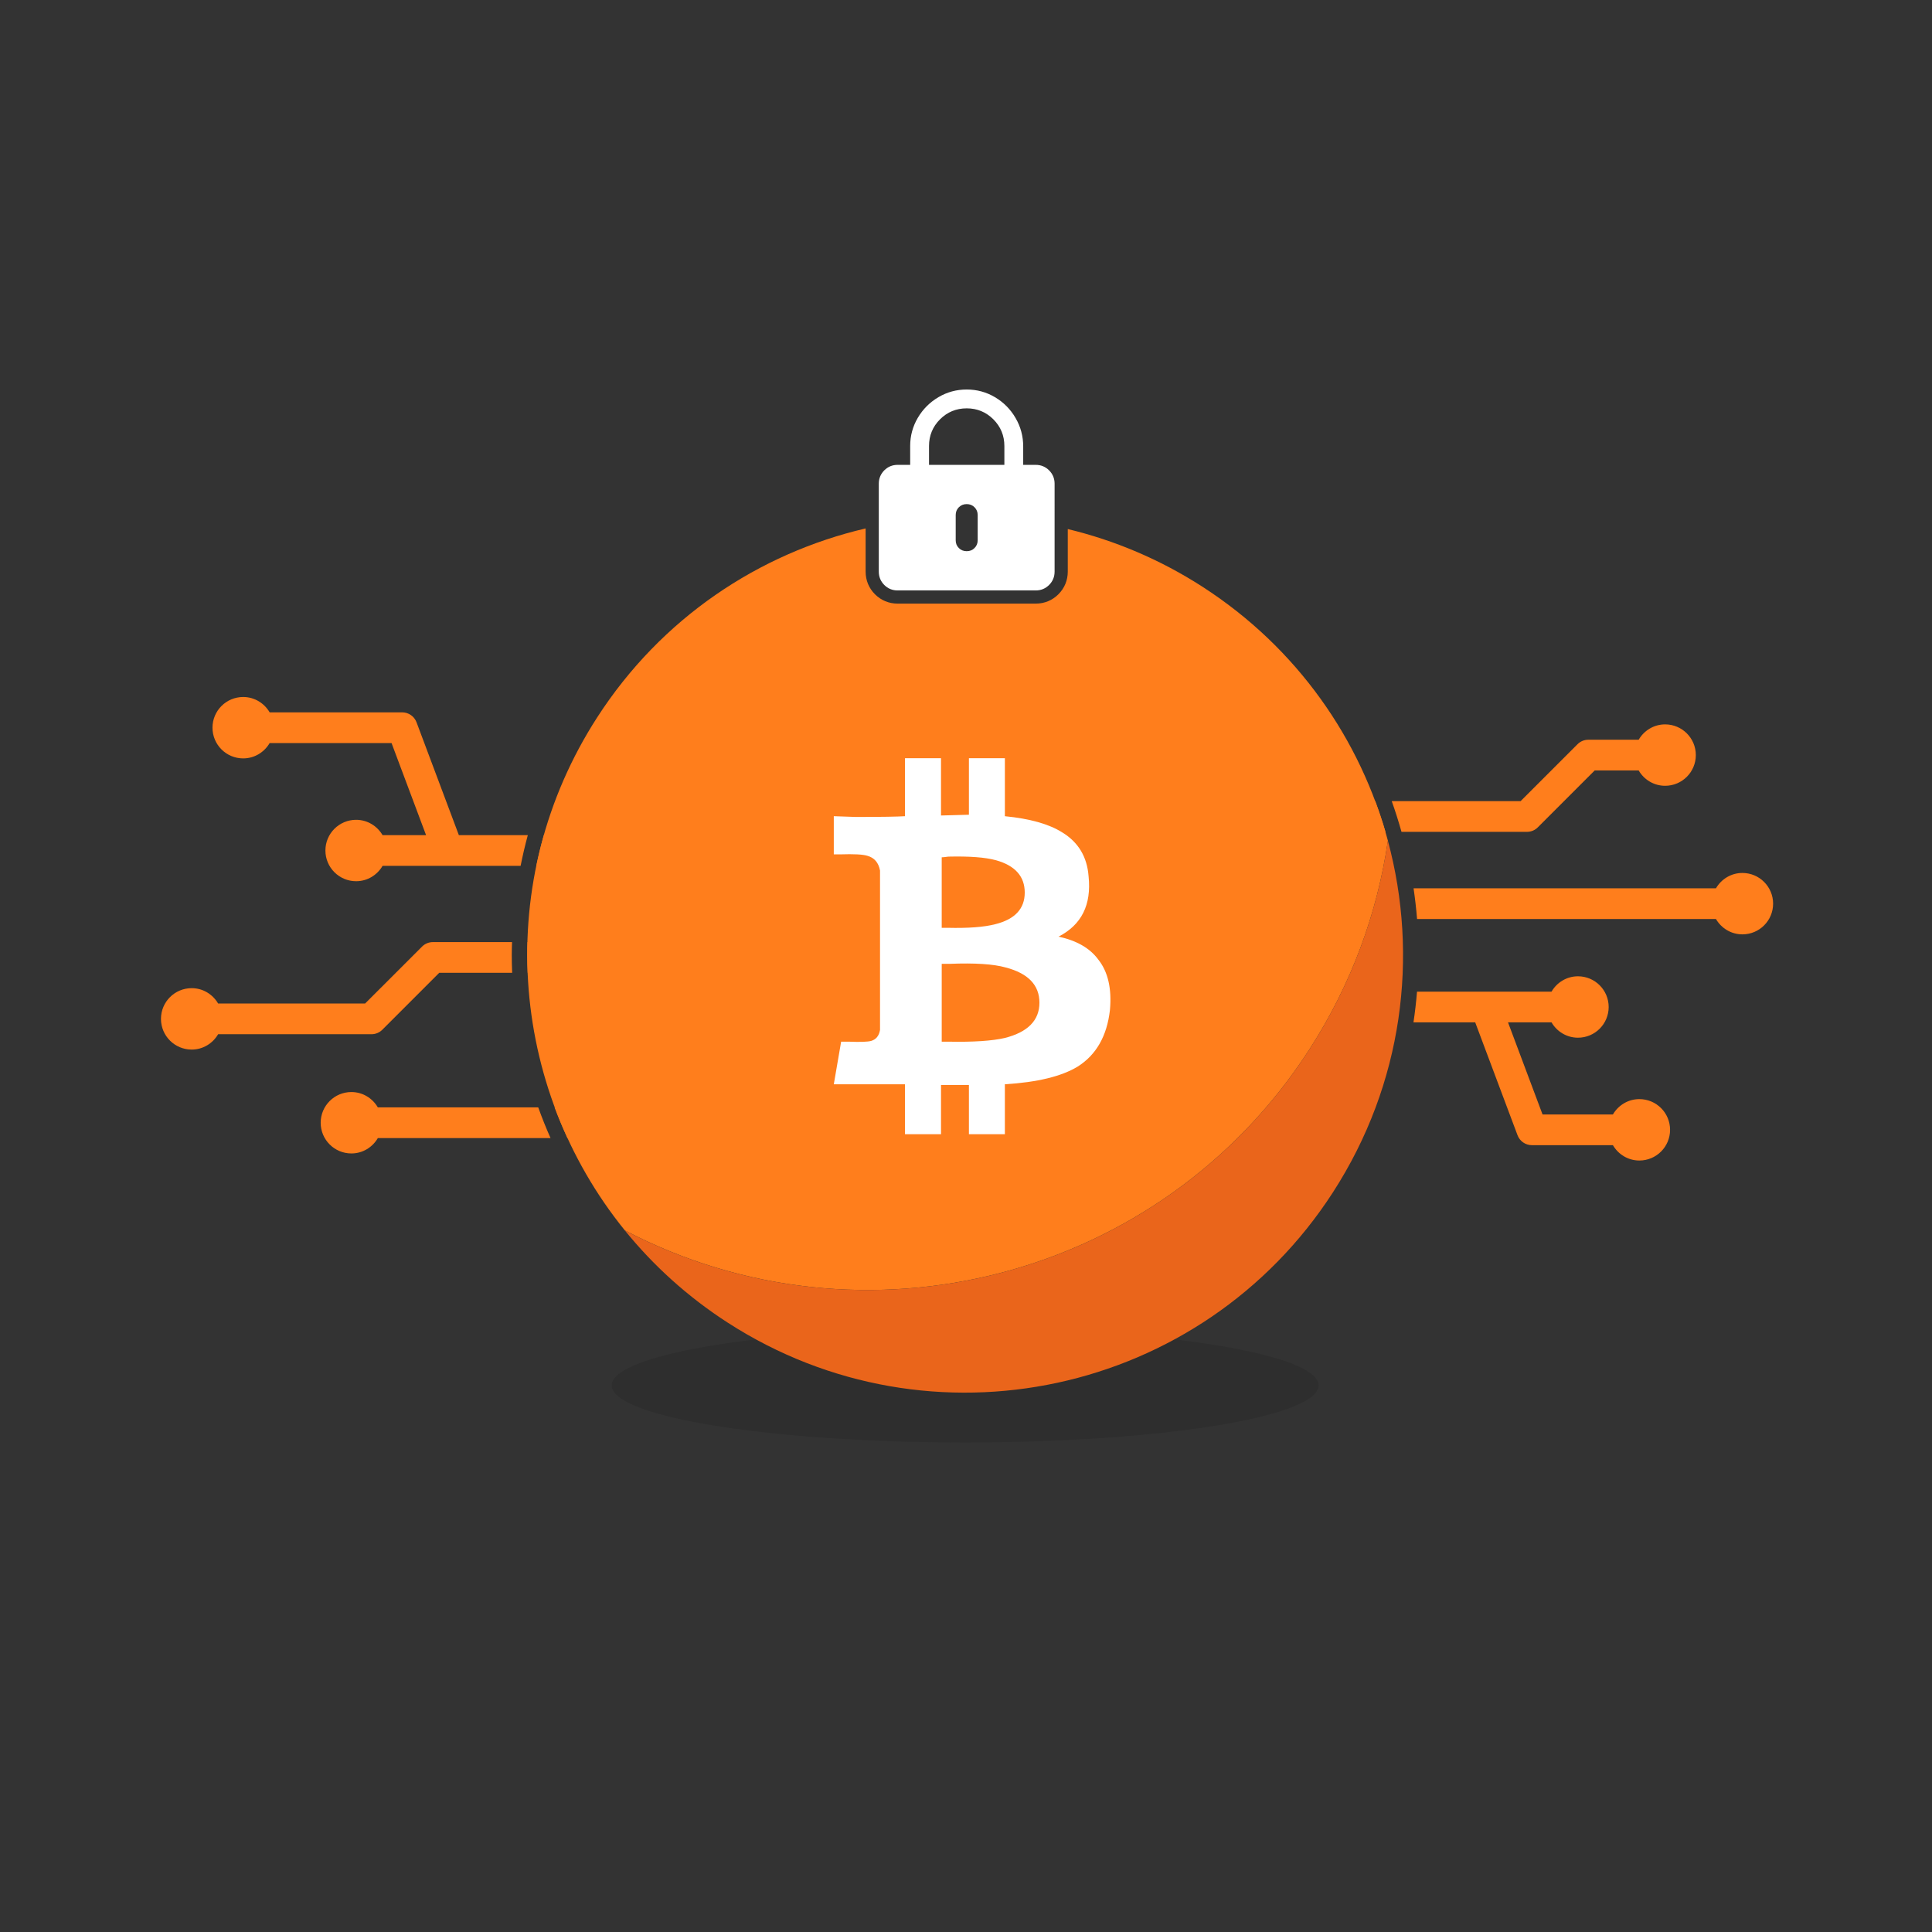 <?xml version="1.0" encoding="utf-8"?>
<!-- Generator: Adobe Illustrator 16.0.4, SVG Export Plug-In . SVG Version: 6.00 Build 0)  -->
<!DOCTYPE svg PUBLIC "-//W3C//DTD SVG 1.1//EN" "http://www.w3.org/Graphics/SVG/1.1/DTD/svg11.dtd">
<svg version="1.1" id="Layer_1" xmlns="http://www.w3.org/2000/svg" xmlns:xlink="http://www.w3.org/1999/xlink" x="0px" y="0px"
	 width="375px" height="375px" viewBox="0 0 375 375" enable-background="new 0 0 375 375" xml:space="preserve">
<rect x="0" y="0" width="375" height="375" fill="#333333" stroke="none"/>
<g>
	<path fill="#FF7E1C" d="M205.432,102.263c0.528,0.119,1.056,0.238,1.581,0.365C206.486,102.502,205.96,102.377,205.432,102.263z"/>
	<path fill="#FF7E1C" d="M233.432,113.909c-8.27-5.338-17.122-9.038-26.178-11.221v8.26c0,1.685-0.626,3.204-1.817,4.4
		c-1.189,1.187-2.711,1.813-4.399,1.813h-26.812c-1.69,0-3.211-0.628-4.408-1.825c-1.178-1.19-1.801-2.708-1.801-4.389v-8.377
		c-20.708,4.832-39.643,17.372-52.086,36.647c-20.445,31.666-17.161,71.819,5.345,99.596
		c46.192,24.169,104.034,9.554,132.866-35.104c8.189-12.689,13.201-26.514,15.246-40.539
		C264.106,143.572,251.83,125.785,233.432,113.909z"/>
</g>
<ellipse opacity="0.3" fill="#232323" enable-background="new    " cx="187.333" cy="268.907" rx="68.608" ry="11.074"/>
<path fill="#EA651B" d="M121.274,238.815c5.52,6.812,12.192,12.884,19.962,17.899c39.437,25.459,92.043,14.131,117.503-25.307
	c13.581-21.039,16.69-45.821,10.647-68.235c-2.043,14.025-7.056,27.849-15.246,40.538
	C225.309,248.367,167.467,262.982,121.274,238.815z"/>
<g>
	<g>
		<g>
			<path fill="#FFFFFF" d="M213.156,186.223c1.902,2.376,2.661,5.648,2.281,9.828c-0.572,5.039-2.661,8.705-6.271,10.98
				c-3.138,1.902-7.848,3.042-14.121,3.425v9.69h-6.978v-9.557h-5.416v9.557h-6.991v-9.69h-13.82l1.425-8.27h1.425
				c2.282,0.095,3.747,0.041,4.412-0.148c0.95-0.285,1.521-0.991,1.711-2.131V168.97c-0.284-1.519-1.086-2.47-2.418-2.85
				c-0.854-0.285-2.659-0.38-5.414-0.285h-1.142v-7.411l4.277,0.147c5.037,0,8.212-0.055,9.544-0.147v-11.255h6.991v11.119
				l5.416-0.148V147.17h6.979v11.255c4.845,0.473,8.552,1.52,11.119,3.134c3.136,1.902,4.846,4.752,5.131,8.553
				c0.571,5.511-1.369,9.406-5.838,11.688l0,0C208.975,182.557,211.541,184.037,213.156,186.223L213.156,186.223z M182.787,180.086
				h1.141c3.991,0.099,7.086-0.135,9.271-0.703c3.801-0.952,5.703-3.002,5.703-6.136c0-3.137-1.859-5.227-5.568-6.273
				c-2.091-0.571-5.17-0.801-9.257-0.705c-0.667,0.094-1.1,0.135-1.29,0.135V180.086L182.787,180.086z M184.078,202.187
				c4.846,0.094,8.498-0.149,10.969-0.72c4.465-1.141,6.706-3.422,6.706-6.842c0-3.422-2.187-5.7-6.556-6.841
				c-2.375-0.667-5.988-0.896-10.833-0.705h-1.576v15.107H184.078L184.078,202.187z"/>
		</g>
	</g>
</g>
<path fill="none" d="M204.696,99.036v-5.15c0-1.013-0.357-1.876-1.065-2.591c-0.713-0.706-1.577-1.066-2.594-1.066h-2.434v-3.58
	c0-1.98-0.494-3.819-1.485-5.52c-0.987-1.702-2.328-3.047-4.001-4.037c-1.678-0.991-3.504-1.488-5.48-1.488
	c-1.984,0-3.814,0.497-5.486,1.488c-1.68,0.99-3.011,2.321-4.002,3.997c-0.986,1.675-1.484,3.503-1.484,5.484v3.656h-2.439
	c-1.011,0-1.879,0.36-2.59,1.066c-0.704,0.715-1.062,1.578-1.062,2.591v5.035c5.428-1.051,11.03-1.608,16.761-1.608
	C193.276,97.312,199.081,97.908,204.696,99.036z M180.322,86.573c0-2.027,0.71-3.754,2.131-5.18
	c1.423-1.418,3.147-2.133,5.184-2.133c2.023,0,3.748,0.714,5.176,2.133c1.417,1.426,2.135,3.152,2.135,5.18v3.656h-14.625V86.573z"
	/>
<path fill="none" d="M187.637,81.817c-1.356,0-2.429,0.441-3.372,1.381c-0.945,0.948-1.385,2.021-1.385,3.375v1.099h9.51v-1.099
	c0-1.349-0.441-2.422-1.38-3.365C190.056,82.259,188.984,81.817,187.637,81.817z"/>
<path fill="none" d="M205.437,115.349c-1.189,1.187-2.711,1.813-4.399,1.813h-26.812c-1.69,0-3.211-0.628-4.408-1.825
	c-1.178-1.19-1.801-2.708-1.801-4.389v-8.404c-37.633,8.75-65.683,42.472-65.683,82.768c0,46.944,38.057,85,85.001,85
	c46.943,0,85-38.056,85-85c0-40.081-27.751-73.661-65.08-82.629v8.265C207.254,112.633,206.628,114.152,205.437,115.349z"/>
<g>
	<path fill="#FF7E1C" d="M338.199,169.441c-2.199,0-4.101,1.207-5.134,2.979h-58.692c0.29,1.967,0.52,3.953,0.677,5.959h58.016
		c1.032,1.773,2.933,2.98,5.134,2.98c3.293,0,5.96-2.667,5.96-5.959S341.492,169.441,338.199,169.441z"/>
	<path fill="#FF7E1C" d="M286.336,198.438l8.215,21.905c0.437,1.162,1.548,1.934,2.791,1.934h15.724
		c1.032,1.772,2.933,2.979,5.134,2.979c3.293,0,5.96-2.667,5.96-5.96c0-3.292-2.667-5.959-5.96-5.959
		c-2.199,0-4.101,1.207-5.134,2.979h-13.659l-6.704-17.879h8.444c1.031,1.773,2.933,2.979,5.135,2.979
		c3.292,0,5.959-2.666,5.959-5.959s-2.667-5.959-5.959-5.959c-2.2,0-4.102,1.206-5.135,2.979h-26.105
		c-0.162,2.006-0.392,3.994-0.687,5.96H286.336z"/>
	<path fill="#FF7E1C" d="M73.338,214.943c-1.035-1.773-2.935-2.979-5.134-2.979c-3.292,0-5.96,2.667-5.96,5.96
		c0,3.292,2.667,5.959,5.96,5.959c2.199,0,4.1-1.207,5.134-2.979h33.522c-0.866-1.95-1.663-3.938-2.388-5.96H73.338z"/>
	<path fill="#FF7E1C" d="M118.86,220.903v-5.96h-11.21c0.754,2.026,1.594,4.01,2.495,5.96H118.86z"/>
	<path fill="#FF7E1C" d="M113.819,168.064v-5.959h-8.259c-0.555,1.959-1.043,3.945-1.458,5.959H113.819z"/>
	<path fill="#FF7E1C" d="M89.066,162.105l-8.216-21.904c-0.435-1.162-1.546-1.935-2.789-1.935H52.338
		c-1.035-1.772-2.935-2.979-5.134-2.979c-3.292,0-5.96,2.667-5.96,5.959s2.667,5.959,5.96,5.959c2.199,0,4.1-1.207,5.134-2.979
		h23.659l6.704,17.879h-8.444c-1.034-1.773-2.935-2.98-5.134-2.98c-3.293,0-5.96,2.667-5.96,5.959s2.667,5.959,5.96,5.959
		c2.199,0,4.1-1.207,5.134-2.98h26.794c0.401-2.011,0.86-4,1.397-5.959H89.066z"/>
	<path fill="#FF7E1C" d="M102.422,188.822h5.438v-5.96h-5.474c-0.023,0.815-0.053,1.629-0.053,2.45
		C102.333,186.49,102.375,187.657,102.422,188.822z"/>
	<path fill="#FF7E1C" d="M99.387,182.862H84.021c-0.792,0-1.549,0.313-2.106,0.874l-11.046,11.045H42.338
		c-1.035-1.772-2.935-2.979-5.134-2.979c-3.292,0-5.96,2.667-5.96,5.96s2.667,5.959,5.96,5.959c2.199,0,4.1-1.206,5.134-2.979
		h29.765c0.792,0,1.55-0.312,2.106-0.873l11.047-11.046h14.153c-0.046-1.165-0.076-2.334-0.076-3.51
		C99.333,184.492,99.364,183.678,99.387,182.862z"/>
	<path fill="#FF7E1C" d="M296.382,161.461c0.794,0,1.549-0.312,2.106-0.874l11.045-11.045h8.532
		c1.032,1.773,2.933,2.979,5.134,2.979c3.293,0,5.96-2.667,5.96-5.959s-2.667-5.959-5.96-5.959c-2.199,0-4.101,1.207-5.134,2.979
		h-9.765c-0.793,0-1.55,0.313-2.106,0.874l-11.046,11.045h-25.015c0.706,1.954,1.329,3.945,1.897,5.959H296.382z"/>
	<path fill="#FF7E1C" d="M263.753,155.501c0.936,1.875,1.663,3.868,2.14,5.959h3.029c-0.59-2.019-1.252-4.006-1.984-5.959H263.753z"
		/>
</g>
<path fill="#FFFFFF" d="M203.631,91.295c-0.713-0.706-1.577-1.066-2.594-1.066h-2.434v-3.58c0-1.98-0.494-3.819-1.485-5.52
	c-0.987-1.702-2.328-3.047-4.001-4.037c-1.678-0.991-3.504-1.488-5.48-1.488c-1.984,0-3.814,0.497-5.486,1.488
	c-1.68,0.99-3.011,2.321-4.002,3.997c-0.986,1.675-1.484,3.503-1.484,5.484v3.656h-2.439c-1.011,0-1.879,0.36-2.59,1.066
	c-0.704,0.715-1.062,1.578-1.062,2.591v17.062c0,1.015,0.357,1.878,1.062,2.59c0.71,0.711,1.579,1.066,2.59,1.066h26.812
	c1.017,0,1.881-0.355,2.594-1.066c0.708-0.711,1.065-1.575,1.065-2.59V93.886C204.696,92.873,204.339,92.01,203.631,91.295z
	 M189.769,104.854c0,0.608-0.206,1.12-0.616,1.522c-0.4,0.41-0.912,0.61-1.516,0.61c-0.61,0-1.12-0.2-1.526-0.61
	c-0.411-0.402-0.61-0.914-0.61-1.522v-4.875c0-0.609,0.199-1.115,0.61-1.523c0.406-0.403,0.916-0.61,1.526-0.61
	c0.604,0,1.115,0.207,1.516,0.61c0.41,0.409,0.616,0.914,0.616,1.523V104.854z M194.947,90.229h-14.625v-3.656
	c0-2.027,0.71-3.754,2.131-5.18c1.423-1.418,3.147-2.133,5.184-2.133c2.023,0,3.748,0.714,5.176,2.133
	c1.417,1.426,2.135,3.152,2.135,5.18V90.229z"/>
</svg>
